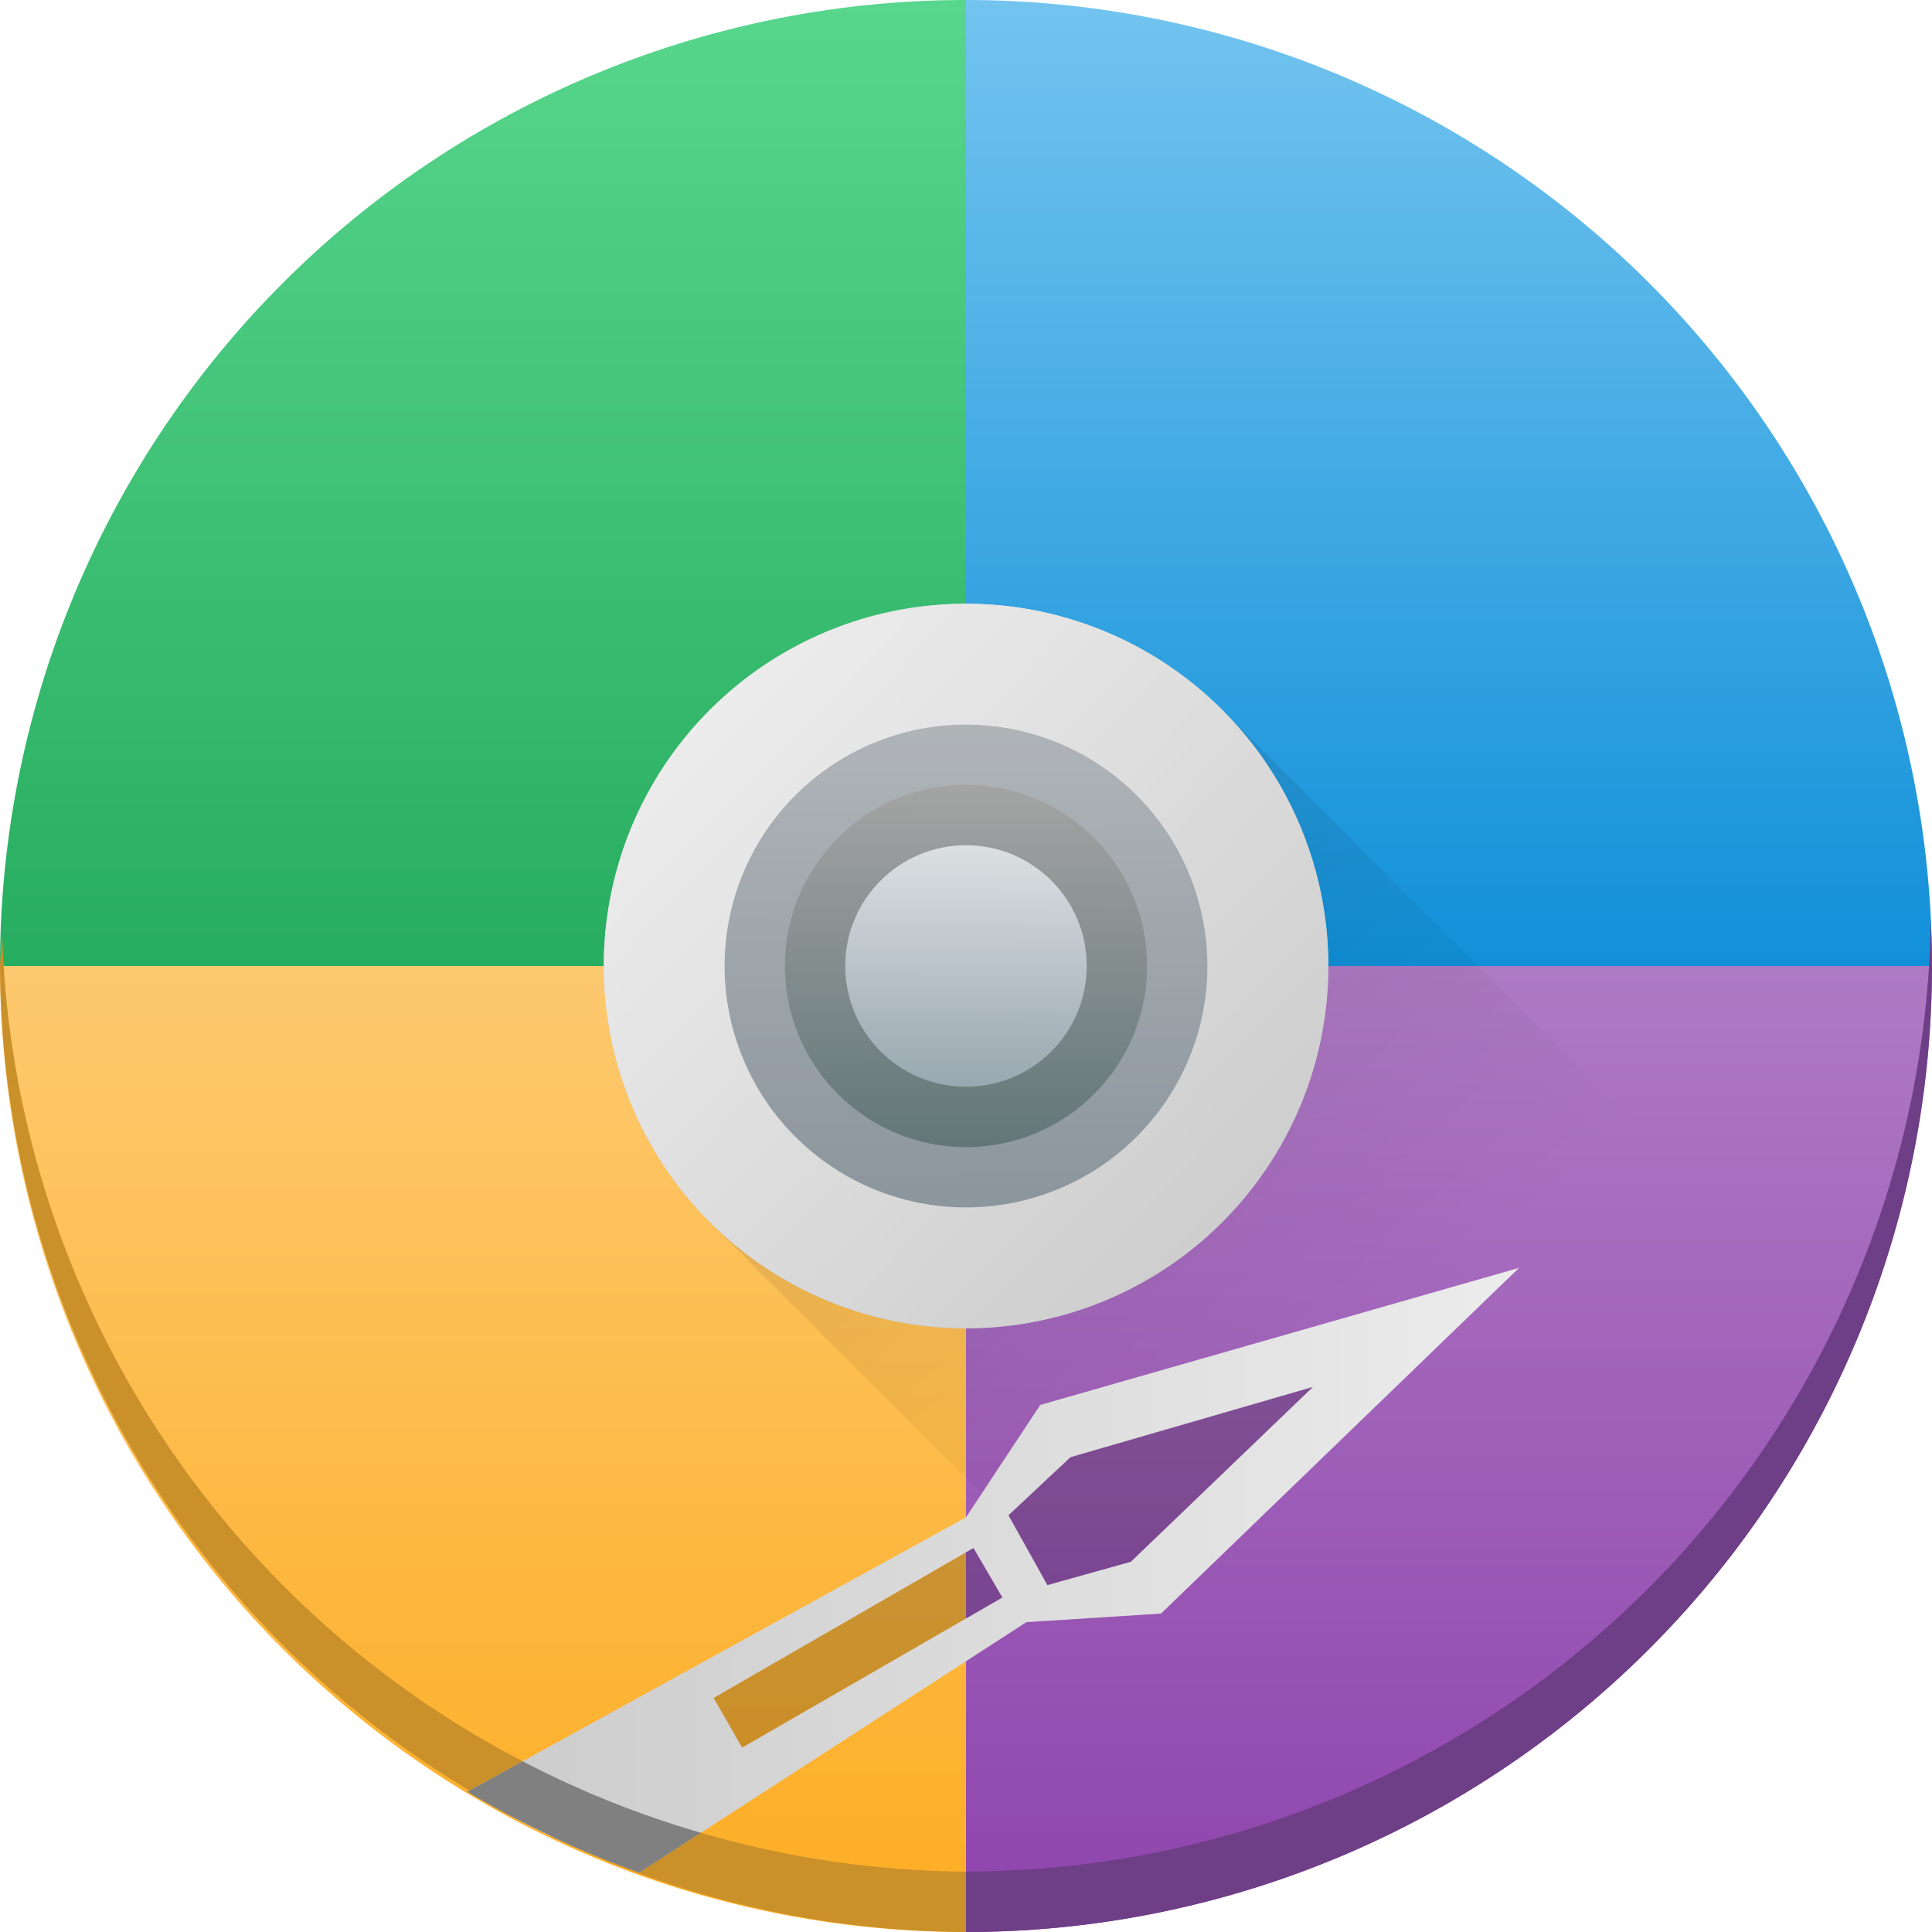 <?xml version="1.0" encoding="UTF-8" standalone="no"?>
<svg
   viewBox="0 0 16 16"
   version="1.1"
   id="svg11"
   sodipodi:docname="drive-multipartition.svg"
   inkscape:version="1.1.1 (3bf5ae0d25, 2021-09-20, custom)"
   xmlns:inkscape="http://www.inkscape.org/namespaces/inkscape"
   xmlns:sodipodi="http://sodipodi.sourceforge.net/DTD/sodipodi-0.dtd"
   xmlns:xlink="http://www.w3.org/1999/xlink"
   xmlns="http://www.w3.org/2000/svg"
   xmlns:svg="http://www.w3.org/2000/svg">
  <defs
     id="defs15">
    <linearGradient
       inkscape:collect="always"
       id="linearGradient12211">
      <stop
         style="stop-color:#000000;stop-opacity:1;"
         offset="0"
         id="stop12207" />
      <stop
         style="stop-color:#000000;stop-opacity:0;"
         offset="1"
         id="stop12209" />
    </linearGradient>
    <linearGradient
       inkscape:collect="always"
       id="linearGradient7433">
      <stop
         style="stop-color:#5c7274;stop-opacity:1;"
         offset="0"
         id="stop7429" />
      <stop
         style="stop-color:#a4a4a4;stop-opacity:1"
         offset="1"
         id="stop7431" />
    </linearGradient>
    <linearGradient
       inkscape:collect="always"
       id="linearGradient6123">
      <stop
         style="stop-color:#98a7b0;stop-opacity:1;"
         offset="0"
         id="stop6119" />
      <stop
         style="stop-color:#dde1e3;stop-opacity:1"
         offset="1"
         id="stop6121" />
    </linearGradient>
    <linearGradient
       inkscape:collect="always"
       id="linearGradient5377">
      <stop
         style="stop-color:#cecece;stop-opacity:1;"
         offset="0"
         id="stop5373" />
      <stop
         style="stop-color:#ececec;stop-opacity:1"
         offset="1"
         id="stop5375" />
    </linearGradient>
    <linearGradient
       inkscape:collect="always"
       id="linearGradient3452">
      <stop
         style="stop-color:#27ad60;stop-opacity:1;"
         offset="0"
         id="stop3448" />
      <stop
         style="stop-color:#58d68d;stop-opacity:1"
         offset="1"
         id="stop3450" />
    </linearGradient>
    <linearGradient
       inkscape:collect="always"
       id="linearGradient2932">
      <stop
         style="stop-color:#1190d9;stop-opacity:1;"
         offset="0"
         id="stop2928" />
      <stop
         style="stop-color:#73c4ef;stop-opacity:1"
         offset="1"
         id="stop2930" />
    </linearGradient>
    <linearGradient
       inkscape:collect="always"
       id="linearGradient2544">
      <stop
         style="stop-color:#8e44ad;stop-opacity:1;"
         offset="0"
         id="stop2540" />
      <stop
         style="stop-color:#af7ac4;stop-opacity:1"
         offset="1"
         id="stop2542" />
    </linearGradient>
    <linearGradient
       inkscape:collect="always"
       id="linearGradient2134">
      <stop
         style="stop-color:#fdad23;stop-opacity:1;"
         offset="0"
         id="stop2130" />
      <stop
         style="stop-color:#fdc96f;stop-opacity:1"
         offset="1"
         id="stop2132" />
    </linearGradient>
    <linearGradient
       inkscape:collect="always"
       xlink:href="#linearGradient2134"
       id="linearGradient2136"
       x1="6"
       y1="14"
       x2="6"
       y2="8"
       gradientUnits="userSpaceOnUse"
       gradientTransform="matrix(1.333,0,0,1.333,-2.667,-2.667)" />
    <linearGradient
       inkscape:collect="always"
       xlink:href="#linearGradient2544"
       id="linearGradient2546"
       x1="12"
       y1="14"
       x2="12"
       y2="8"
       gradientUnits="userSpaceOnUse"
       gradientTransform="matrix(1.333,0,0,1.333,-2.667,-2.667)" />
    <linearGradient
       inkscape:collect="always"
       xlink:href="#linearGradient2932"
       id="linearGradient2934"
       x1="12"
       y1="8"
       x2="12"
       y2="2"
       gradientUnits="userSpaceOnUse"
       gradientTransform="matrix(1.333,0,0,1.333,-2.667,-2.667)" />
    <linearGradient
       inkscape:collect="always"
       xlink:href="#linearGradient3452"
       id="linearGradient3454"
       x1="6"
       y1="8"
       x2="6"
       y2="2"
       gradientUnits="userSpaceOnUse"
       gradientTransform="matrix(1.333,0,0,1.333,-2.667,-2.667)" />
    <linearGradient
       inkscape:collect="always"
       xlink:href="#linearGradient6123"
       id="linearGradient6125"
       x1="7.081"
       y1="8.834"
       x2="7.091"
       y2="7.303"
       gradientUnits="userSpaceOnUse"
       gradientTransform="matrix(1.23,0,0,1.346,-0.75,-2.879)" />
    <linearGradient
       inkscape:collect="always"
       xlink:href="#linearGradient6123"
       id="linearGradient6885"
       x1="8.053"
       y1="11.019"
       x2="8"
       y2="5"
       gradientUnits="userSpaceOnUse" />
    <linearGradient
       inkscape:collect="always"
       xlink:href="#linearGradient7433"
       id="linearGradient7435"
       x1="8.111"
       y1="9.393"
       x2="8.115"
       y2="6.736"
       gradientUnits="userSpaceOnUse"
       gradientTransform="matrix(1.268,0,0,1.233,-2.245,-1.812)" />
    <linearGradient
       inkscape:collect="always"
       xlink:href="#linearGradient5377"
       id="linearGradient11778"
       x1="4.592"
       y1="12.641"
       x2="12.581"
       y2="12.641"
       gradientUnits="userSpaceOnUse" />
    <linearGradient
       inkscape:collect="always"
       xlink:href="#linearGradient5377"
       id="linearGradient5379-3"
       x1="8.044"
       y1="10.971"
       x2="7.961"
       y2="4.956"
       gradientUnits="userSpaceOnUse"
       gradientTransform="rotate(-45,8,8)" />
    <linearGradient
       inkscape:collect="always"
       xlink:href="#linearGradient12211"
       id="linearGradient12213"
       x1="4.915"
       y1="3.642"
       x2="11.737"
       y2="10.972"
       gradientUnits="userSpaceOnUse" />
  </defs>
  <sodipodi:namedview
     id="namedview13"
     pagecolor="#ffffff"
     bordercolor="#666666"
     borderopacity="1.0"
     inkscape:pageshadow="2"
     inkscape:pageopacity="0.0"
     inkscape:pagecheckerboard="0"
     showgrid="false"
     inkscape:zoom="32"
     inkscape:cx="4.15625"
     inkscape:cy="7.75"
     inkscape:window-width="1920"
     inkscape:window-height="1019"
     inkscape:window-x="0"
     inkscape:window-y="0"
     inkscape:window-maximized="1"
     inkscape:current-layer="svg11" />
  <style
     type="text/css"
     id="current-color-scheme">
        .ColorScheme-Text {
            color:#232629;
        }
    </style>
  <path
     id="path854"
     style="fill:url(#linearGradient2934);fill-opacity:1;stroke-width:1.333"
     d="m 8,0 v 8 h 8 A 8,8 0 0 0 8,0 Z" />
  <path
     id="path854-3"
     style="fill:url(#linearGradient3454);fill-opacity:1;stroke-width:1.333"
     d="M 8,0 V 8 H 0 A 8,8 0 0 1 8,0 Z" />
  <path
     id="path854-6"
     style="fill:url(#linearGradient2546);fill-opacity:1;stroke-width:1.333"
     d="M 16,8 H 8 v 8 a 8,8 0 0 0 8,-8 z" />
  <path
     id="path854-7"
     style="fill:url(#linearGradient2136);fill-opacity:1;stroke-width:1.333"
     d="M 8,16 V 8 H 0 A 8,8 0 0 0 8,16 Z" />
  <path
     id="rect11820-2"
     style="fill:url(#linearGradient12213);fill-opacity:1;stroke-width:0.981;opacity:0.2"
     d="M 10.121 5.879 L 5.879 10.121 L 8.408 12.65 L 8.352 12.549 L 8.865 12.068 L 10.873 11.486 L 9.365 12.934 L 8.838 13.08 L 10.338 14.58 A 7 7 0 0 0 14.58 10.338 L 10.121 5.879 z " />
  <circle
     style="opacity:1;fill:url(#linearGradient6885);fill-opacity:1;stroke-width:1.196"
     id="path6709"
     cx="8"
     cy="8"
     r="3" />
  <path
     id="path6434"
     style="opacity:0.2;fill:#292c2f;fill-opacity:1;stroke-width:1.251"
     d="M 8,6 A 2,2 0 0 0 6,8 2,2 0 0 0 8,10 2,2 0 0 0 10,8 2,2 0 0 0 8,6 Z" />
  <circle
     style="opacity:1;fill:url(#linearGradient7435);fill-opacity:1;stroke-width:1.25"
     id="path7239"
     cx="8"
     cy="8"
     r="1.5" />
  <circle
     style="opacity:1;fill:url(#linearGradient6125);fill-opacity:1;stroke-width:1.287"
     id="path5897"
     cx="8"
     cy="8"
     r="1" />
  <path
     id="rect7765-2"
     style="fill:url(#linearGradient11778);fill-opacity:1;stroke-width:0.787"
     d="M 12.58 10.5 L 8.615 11.635 L 8 12.566 L 3.871 14.838 A 8 8 0 0 0 5.295 15.508 L 8.5 13.434 L 9.615 13.363 L 12.58 10.5 z M 10.873 11.486 L 9.365 12.934 L 8.674 13.127 L 8.352 12.549 L 8.865 12.068 L 10.873 11.486 z M 8.062 12.82 L 8.301 13.23 L 6.146 14.473 L 5.91 14.062 L 8.062 12.82 z " />
  <path
     id="rect11224"
     style="opacity:0.2;fill:#000000"
     d="M 10.873 11.486 L 8.865 12.068 L 8.352 12.549 L 8.674 13.127 L 9.365 12.934 L 10.873 11.486 z M 8.062 12.82 L 5.91 14.062 L 6.146 14.473 L 8.301 13.23 L 8.062 12.82 z " />
  <path
     id="path5183-9"
     style="fill:url(#linearGradient5379-3);fill-opacity:1;stroke-width:1.497"
     d="m 5.879,5.879 a 3,3 0 0 0 0,4.243 3,3 0 0 0 4.243,0 3,3 0 0 0 0,-4.243 3,3 0 0 0 -4.243,0 z m 0.707,0.707 a 2,2 0 0 1 2.828,0 2,2 0 0 1 0,2.828 2,2 0 0 1 -2.828,0 2,2 0 0 1 0,-2.828 z" />
  <path
     id="path3336"
     style="opacity:1;fill:#6e3e86;stroke-width:1.013;fill-opacity:1"
     d="M 15.99 7.629 A 8 8 0 0 1 8 15.5 L 8 16 A 8 8 0 0 0 16 8 A 8 8 0 0 0 15.99 7.629 z " />
  <path
     id="path3336-5"
     style="opacity:1;fill:#ca902a;stroke-width:1.013;fill-opacity:1"
     d="M 0.018 7.75 A 8 8 0 0 0 0 8 A 8 8 0 0 0 3.887 14.828 L 4.328 14.586 A 8 8 0 0 1 0.018 7.75 z M 3.887 14.828 L 3.871 14.838 A 8 8 0 0 0 4.295 15.074 A 8 8 0 0 1 3.887 14.828 z M 5.199 14.977 A 8 8 0 0 0 5.779 15.17 A 8 8 0 0 1 5.199 14.977 z M 5.805 15.178 L 5.295 15.508 A 8 8 0 0 1 4.598 15.223 A 8 8 0 0 0 8 16 L 8 15.5 A 8 8 0 0 1 5.805 15.178 z " />
  <path
     id="rect7765-2-5"
     style="fill:#808080;fill-opacity:1;stroke-width:0.787"
     d="M 4.328 14.586 L 3.871 14.838 A 8 8 0 0 0 4.561 15.203 A 8 8 0 0 0 4.568 15.209 A 8 8 0 0 0 5.295 15.508 L 5.805 15.178 A 8 8 0 0 1 4.328 14.586 z " />
</svg>
